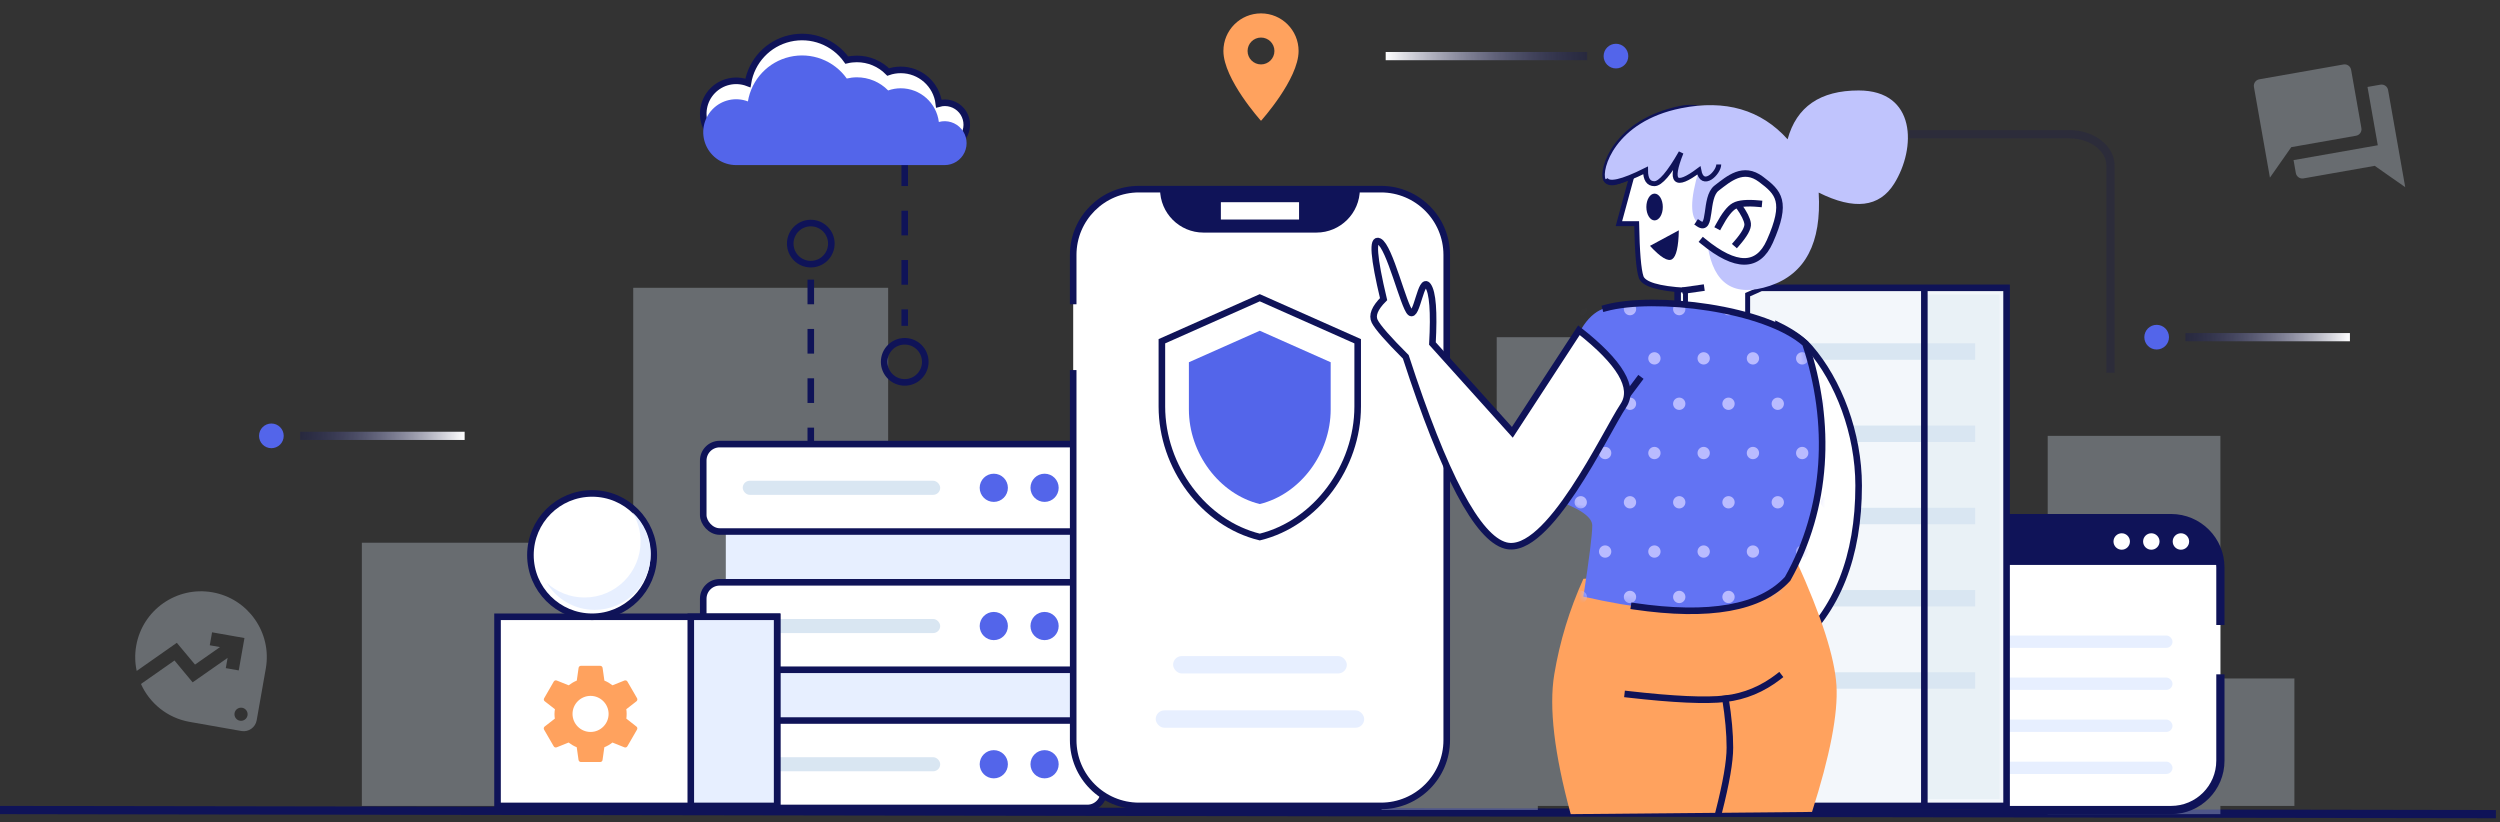 <?xml version="1.0" encoding="UTF-8"?>
<svg width="304px" height="100px" viewBox="0 0 304 100" version="1.1" xmlns="http://www.w3.org/2000/svg" xmlns:xlink="http://www.w3.org/1999/xlink">
    <rect x="0" y="0" width="304" height="100" fill="#333333" stroke="none"/>
    <title>编组 16</title>
    <defs>
        <path d="M4.082,35.708 C16.679,38.587 24.957,37.868 28.916,33.549 C33.775,24.911 34.315,14.653 31.076,4.935 C26.217,0.616 12.72,-1.004 6.781,0.616 C2.822,1.696 0.663,9.434 0.303,23.831 C3.542,24.911 5.162,25.99 5.162,27.07 C5.162,28.15 4.802,31.029 4.082,35.708 Z" id="path-1"></path>
        <linearGradient x1="0%" y1="50.083%" x2="100%" y2="49.917%" id="linearGradient-3">
            <stop stop-color="#FFFFFF" offset="0%"></stop>
            <stop stop-color="#0F1358" stop-opacity="0.3" offset="100%"></stop>
        </linearGradient>
        <linearGradient x1="0%" y1="50.125%" x2="100%" y2="49.875%" id="linearGradient-4">
            <stop stop-color="#FFFFFF" offset="0%"></stop>
            <stop stop-color="#0F1358" stop-opacity="0.3" offset="100%"></stop>
        </linearGradient>
    </defs>
    <g id="页面-1" stroke="none" stroke-width="1" fill="none" fill-rule="evenodd">
        <g id="个人工作台-资源管理-normal" transform="translate(-1137, -59)">
            <g id="编组-16" transform="translate(1137, 59)">
                <line x1="0.5" y1="98.5" x2="303" y2="99" id="直线-7" stroke="#0F1358" stroke-linecap="square"></line>
                <path d="M270,53 L269.999,82.499 L279,82.5 L279,98 L269.999,97.999 L270,99 L249,99 L249,53 L270,53 Z M207,41 L207,98 L186.999,97.999 L187,98.5 L168,98.5 L168,53 L181.999,52.999 L182,41 L207,41 Z M108,35 L108,98 L44,98 L44,66 L77,66 L77,35 L108,35 Z M25.833,72.023 C21.484,71.256 17.332,74.163 16.565,78.512 C16.38,79.56 16.407,80.605 16.624,81.585 L21.501,78.164 L23.714,80.813 L26.754,78.684 L25.509,78.465 L25.787,76.889 L29.726,77.584 L29.032,81.523 L27.456,81.245 L27.676,80 L23.423,82.971 L21.219,80.316 L17.141,83.171 C18.191,85.509 20.344,87.302 23.054,87.78 L29.357,88.891 C30.224,89.044 31.058,88.46 31.211,87.593 L32.322,81.291 C33.089,76.942 30.182,72.79 25.833,72.023 Z M29.172,87.64 C28.738,87.564 28.446,87.147 28.523,86.713 C28.599,86.28 29.016,85.988 29.45,86.064 C29.883,86.141 30.175,86.558 30.098,86.991 C30.022,87.424 29.605,87.716 29.172,87.64 Z M289.464,10.295 L287.888,10.573 L289.139,17.664 L278.897,19.47 L279.174,21.045 C279.251,21.479 279.668,21.771 280.101,21.694 L288.767,20.166 L292.475,22.762 L290.391,10.944 C290.314,10.511 289.897,10.219 289.464,10.295 Z M287.146,15.578 L285.896,8.487 C285.819,8.054 285.402,7.762 284.969,7.839 L274.727,9.644 C274.294,9.721 274.002,10.138 274.078,10.571 L276.023,21.601 L278.619,17.894 L286.497,16.505 C286.93,16.428 287.223,16.011 287.146,15.578 Z" id="形状结合" fill-opacity="0.32" fill="#D9E6F2"></path>
                <g transform="translate(85.514, 4)">
                    <rect id="矩形" fill="#E7EFFF" x="2.744" y="60.291" width="43.221" height="27.785"></rect>
                    <g id="编组-9" transform="translate(0, 50)">
                        <rect id="矩形" stroke="#0F1358" stroke-width="0.8" fill="#FFFFFF" x="0" y="0" width="48.709" height="10.634" rx="2"></rect>
                        <rect id="矩形" fill="#D9E6F2" x="4.802" y="4.459" width="24.012" height="1.715" rx="0.858"></rect>
                        <circle id="椭圆形" fill="#5365EA" cx="41.506" cy="5.317" r="1.715"></circle>
                        <circle id="椭圆形" fill="#5365EA" cx="35.331" cy="5.317" r="1.715"></circle>
                    </g>
                    <g id="编组-9" transform="translate(0, 66.808)">
                        <rect id="矩形" stroke="#0F1358" stroke-width="0.8" fill="#FFFFFF" x="0" y="0" width="48.709" height="10.634" rx="2"></rect>
                        <rect id="矩形" fill="#D9E6F2" x="4.802" y="4.459" width="24.012" height="1.715" rx="0.858"></rect>
                        <circle id="椭圆形" fill="#5365EA" cx="41.506" cy="5.317" r="1.715"></circle>
                        <circle id="椭圆形" fill="#5365EA" cx="35.331" cy="5.317" r="1.715"></circle>
                    </g>
                    <g id="编组-9" transform="translate(0, 83.616)">
                        <rect id="矩形" stroke="#0F1358" stroke-width="0.8" fill="#FFFFFF" x="0" y="0" width="48.709" height="10.634" rx="2"></rect>
                        <rect id="矩形" fill="#D9E6F2" x="4.802" y="4.459" width="24.012" height="1.715" rx="0.858"></rect>
                        <circle id="椭圆形" fill="#5365EA" cx="41.506" cy="5.317" r="1.715"></circle>
                        <circle id="椭圆形" fill="#5365EA" cx="35.331" cy="5.317" r="1.715"></circle>
                    </g>
                    <circle id="椭圆形" stroke="#0F1358" stroke-width="0.8" cx="13.078" cy="25.622" r="2.5"></circle>
                    <line x1="13.078" y1="30" x2="13.078" y2="50" id="路径" stroke="#0F1358" stroke-width="0.8" stroke-dasharray="3"></line>
                    <circle id="椭圆形" stroke="#0F1358" stroke-width="0.8" cx="24.5" cy="40" r="2.5"></circle>
                    <line x1="24.5" y1="15.622" x2="24.5" y2="35.622" id="路径" stroke="#0F1358" stroke-width="0.8" stroke-dasharray="3"></line>
                    <g id="编组-21" transform="translate(0, 0.5)" fill-rule="nonzero">
                        <path d="M4.011,13.333 L29.355,13.333 C30.399,13.343 31.354,12.742 31.796,11.795 C32.239,10.849 32.089,9.731 31.412,8.935 C30.735,8.14 29.655,7.812 28.65,8.098 C28.363,5.758 26.375,3.999 24.018,4 C23.496,3.998 22.979,4.085 22.487,4.257 C21.483,3.237 20.112,2.664 18.681,2.666 C18.268,2.665 17.856,2.712 17.455,2.808 C15.888,0.603 13.146,-0.438 10.511,0.172 C7.876,0.782 5.871,2.923 5.433,5.592 C3.932,5.018 2.234,5.397 1.12,6.554 C0.005,7.711 -0.309,9.423 0.321,10.9 C0.951,12.378 2.404,13.336 4.011,13.333 L4.011,13.333 Z" id="路径" stroke="#0F1358" stroke-width="0.8" fill="#FFFFFF"></path>
                        <path d="M4.011,15.575 L29.355,15.575 C30.394,15.575 31.338,14.972 31.776,14.03 C32.213,13.088 32.064,11.977 31.393,11.184 C30.723,10.39 29.652,10.058 28.65,10.333 C28.36,7.994 26.374,6.238 24.018,6.235 C23.496,6.236 22.978,6.325 22.487,6.499 C21.486,5.475 20.113,4.898 18.681,4.901 C18.267,4.902 17.856,4.952 17.455,5.05 C15.888,2.845 13.146,1.804 10.511,2.414 C7.876,3.024 5.871,5.165 5.433,7.833 C3.932,7.259 2.234,7.638 1.12,8.796 C0.005,9.953 -0.309,11.664 0.321,13.142 C0.951,14.62 2.404,15.578 4.011,15.575 L4.011,15.575 Z" id="路径" fill="#5365EA"></path>
                    </g>
                </g>
                <g id="编组-19" transform="translate(237, 63)">
                    <path d="M33,19 L33,29.5 C33,32.814 30.314,35.5 27,35.5 L6,35.5 C2.686,35.5 0,32.814 0,29.5 L0,6 C0,2.686 2.686,0 6,0 L27,0 C30.314,0 33,2.686 33,6 L33,13 L33,13" id="路径" stroke="#0F1358" fill="#FFFFFF"></path>
                    <rect id="矩形" fill="#E7EFFF" x="6.049" y="14.278" width="21.127" height="1.5" rx="0.75"></rect>
                    <rect id="矩形" fill="#E7EFFF" x="1.824" y="24.504" width="25.352" height="1.5" rx="0.75"></rect>
                    <rect id="矩形" fill="#E7EFFF" x="6.049" y="19.391" width="21.127" height="1.5" rx="0.75"></rect>
                    <rect id="矩形" fill="#E7EFFF" x="1.824" y="29.616" width="25.352" height="1.5" rx="0.75"></rect>
                    <path d="M27.308,-7.10542736e-15 C30.379,-6.05892407e-15 32.881,2.431 32.996,5.474 L33,5.692 L0,5.692 C-3.84971334e-16,2.548 2.548,-7.41614878e-15 5.692,-7.10542736e-15 L27.308,-7.10542736e-15 Z M21,1.846 C20.448,1.846 20,2.294 20,2.846 C20,3.398 20.448,3.846 21,3.846 C21.552,3.846 22,3.398 22,2.846 C22,2.294 21.552,1.846 21,1.846 Z M24.6,1.846 C24.048,1.846 23.6,2.294 23.6,2.846 C23.6,3.398 24.048,3.846 24.6,3.846 C25.152,3.846 25.6,3.398 25.6,2.846 C25.6,2.294 25.152,1.846 24.6,1.846 Z M28.2,1.846 C27.648,1.846 27.2,2.294 27.2,2.846 C27.2,3.398 27.648,3.846 28.2,3.846 C28.752,3.846 29.2,3.398 29.2,2.846 C29.2,2.294 28.752,1.846 28.2,1.846 Z" id="形状结合" fill="#0F1358"></path>
                </g>
                <g id="编组-20" transform="translate(204, 35)">
                    <rect id="矩形" stroke="#0F1358" stroke-width="0.8" fill="#F3F7FB" x="0" y="0" width="40" height="63"></rect>
                    <rect id="矩形" fill="#E9F1F6" x="30" y="0.808" width="9.156" height="61.354"></rect>
                    <rect id="矩形" fill="#D9E6F2" x="3" y="6.748" width="33.182" height="2"></rect>
                    <rect id="矩形" fill="#D9E6F2" x="3" y="16.748" width="33.182" height="2"></rect>
                    <rect id="矩形" fill="#D9E6F2" x="3" y="26.748" width="33.182" height="2"></rect>
                    <rect id="矩形" fill="#D9E6F2" x="3" y="36.748" width="33.182" height="2"></rect>
                    <rect id="矩形" fill="#D9E6F2" x="3" y="46.748" width="33.182" height="2"></rect>
                    <line x1="30" y1="63" x2="30" y2="0" id="路径" stroke="#0F1358" stroke-width="0.8" fill-opacity="0.45" fill="#D9E6F2"></line>
                </g>
                <g id="编组-17" transform="translate(130.5, 23)">
                    <path d="M0,14 L0,8 C0,3.582 3.582,0 8,0 L37.423,0 C41.841,0 45.423,3.582 45.423,8 L45.423,67 C45.423,71.418 41.841,75 37.423,75 L8,75 C3.582,75 0,71.418 0,67 L0,22 L0,22" id="路径" stroke="#0F1358" stroke-width="0.8" fill="#FFFFFF"></path>
                    <g id="编组-11" transform="translate(10.785, 13.204)" fill-rule="nonzero">
                        <path d="M11.905,0 L1.24775508e-13,5.291 L1.24775508e-13,13.227 C1.24775508e-13,20.569 5.079,27.434 11.905,29.1 C18.73,27.434 23.809,20.569 23.809,13.227 L23.809,5.291 L11.905,0 Z" id="路径" stroke="#0F1358" stroke-width="0.8"></path>
                        <path d="M11.905,4.014 L3.284,7.845 L3.284,13.592 C3.284,18.908 6.962,23.88 11.905,25.087 C16.847,23.88 20.525,18.908 20.525,13.592 L20.525,7.845 L11.905,4.014 Z" id="路径" fill="#5365EA"></path>
                    </g>
                    <rect id="矩形" fill="#E7EFFF" x="12.148" y="56.778" width="21.127" height="2.113" rx="1.056"></rect>
                    <rect id="矩形" fill="#E7EFFF" x="10.035" y="63.38" width="25.352" height="2.113" rx="1.056"></rect>
                    <path d="M34.859,0 C34.859,2.917 32.494,5.282 29.577,5.282 L15.845,5.282 C12.928,5.282 10.563,2.917 10.563,0 L34.859,0 Z M27.465,1.585 L17.958,1.585 L17.958,3.697 L27.465,3.697 L27.465,1.585 Z" id="形状结合" fill="#0F1358"></path>
                </g>
                <g id="编组-18" transform="translate(60.5, 60)">
                    <rect id="矩形" stroke="#0F1358" stroke-width="0.8" fill="#FFFFFF" x="0" y="15" width="34" height="23"></rect>
                    <rect id="矩形" stroke="#0F1358" stroke-width="0.8" fill="#E7EFFF" x="23.5" y="15" width="10.5" height="23"></rect>
                    <g id="settings_black_24dp-(1)" transform="translate(4, 19.5)">
                        <polygon id="路径" points="0 0 14.625 0 14.625 14.625 0 14.625"></polygon>
                        <path d="M11.663,7.885 C11.688,7.702 11.7,7.514 11.7,7.312 C11.7,7.117 11.688,6.923 11.657,6.74 L12.894,5.777 C13.004,5.692 13.035,5.527 12.967,5.405 L11.797,3.382 C11.724,3.248 11.572,3.205 11.438,3.248 L9.982,3.833 C9.677,3.601 9.354,3.406 8.994,3.26 L8.775,1.712 C8.751,1.566 8.629,1.462 8.482,1.462 L6.143,1.462 C5.996,1.462 5.88,1.566 5.856,1.712 L5.637,3.26 C5.277,3.406 4.948,3.607 4.65,3.833 L3.193,3.248 C3.059,3.199 2.907,3.248 2.834,3.382 L1.67,5.405 C1.597,5.533 1.621,5.692 1.743,5.777 L2.98,6.74 C2.949,6.923 2.925,7.124 2.925,7.312 C2.925,7.501 2.937,7.702 2.968,7.885 L1.731,8.848 C1.621,8.933 1.59,9.098 1.657,9.22 L2.828,11.243 C2.901,11.377 3.053,11.42 3.187,11.377 L4.643,10.792 C4.948,11.024 5.271,11.219 5.631,11.365 L5.85,12.913 C5.88,13.059 5.996,13.162 6.143,13.162 L8.482,13.162 C8.629,13.162 8.751,13.059 8.769,12.913 L8.988,11.365 C9.348,11.219 9.677,11.024 9.975,10.792 L11.432,11.377 C11.566,11.426 11.718,11.377 11.791,11.243 L12.961,9.22 C13.035,9.086 13.004,8.933 12.888,8.848 L11.663,7.885 Z M7.312,9.506 C6.106,9.506 5.119,8.519 5.119,7.312 C5.119,6.106 6.106,5.119 7.312,5.119 C8.519,5.119 9.506,6.106 9.506,7.312 C9.506,8.519 8.519,9.506 7.312,9.506 Z" id="形状" fill="#FFA25E"></path>
                    </g>
                    <circle id="椭圆形" stroke="#0F1358" stroke-width="0.8" fill="#FFFFFF" cx="11.5" cy="7.5" r="7.5"></circle>
                    <path d="M16.41,2.309 C17.774,3.556 18.63,5.349 18.63,7.342 C18.63,11.107 15.577,14.16 11.812,14.16 C9.339,14.16 7.174,12.842 5.979,10.871 C7.192,11.98 8.806,12.656 10.577,12.656 C14.342,12.656 17.394,9.604 17.394,5.839 C17.394,4.584 17.055,3.408 16.464,2.398 Z" id="形状结合" fill="#E7EFFF"></path>
                </g>
                <g id="编组-22" transform="translate(166.5, 11)">
                    <path d="M31.977,10.258 L30.358,16.196 L32.517,16.196 C32.582,19.632 32.762,21.791 33.057,22.675 C33.352,23.558 35.152,24.098 38.456,24.294 L38.456,28.613 L46.014,28.613 L46.014,24.834 C49.419,23.426 51.759,21.807 53.033,19.975 C54.944,17.228 46.014,0.54 37.916,2.16 C29.818,3.779 28.198,9.718 28.738,10.798 C29.098,11.517 30.178,11.337 31.977,10.258 Z" id="直线-5" stroke="#0F1358" stroke-width="0.6" fill="#FFFFFF" stroke-linecap="square"></path>
                    <ellipse id="椭圆形" fill="#0F1358" cx="34.697" cy="14.172" rx="1" ry="1.629"></ellipse>
                    <path d="M34.137,18.896 L37.646,17.006 C37.604,19.013 37.335,20.183 36.836,20.515 C36.338,20.848 35.438,20.308 34.137,18.896 Z" id="直线-6" fill="#0F1358"></path>
                    <line x1="38.456" y1="24.294" x2="40.345" y2="24.025" id="直线-16" stroke="#0F1358" stroke-width="0.8" stroke-linecap="square"></line>
                    <path d="M33.597,9.718 C33.597,10.798 33.957,11.337 34.677,11.337 C35.397,11.337 36.476,10.078 37.916,7.558 C37.196,9.358 37.016,10.438 37.376,10.798 C37.736,11.157 38.636,10.798 40.076,9.718 C38.996,13.317 38.996,15.476 40.076,16.196 C41.695,17.276 40.739,13.028 42.235,11.877 C43.731,10.727 45.474,9.178 47.634,10.798 C49.793,12.417 50.873,13.497 48.714,18.356 C47.274,21.595 44.754,21.775 41.155,18.896 C41.875,23.575 44.395,25.194 48.714,23.755 C53.033,22.315 55.012,18.536 54.652,12.417 C58.971,14.577 62.031,14.217 63.83,11.337 C66.53,7.018 66.53,0 59.511,0 C54.832,0 51.953,1.98 50.873,5.939 C47.634,2.339 43.315,1.08 37.916,2.16 C29.818,3.779 28.198,9.718 28.738,10.798 C29.098,11.517 30.718,11.157 33.597,9.718 Z" id="直线-5" fill="#C0C4FD"></path>
                    <path d="M28.738,10.798 C29.098,11.517 30.718,11.157 33.597,9.718 C33.597,10.798 33.957,11.337 34.677,11.337 C35.397,11.337 36.476,10.078 37.916,7.558 C37.196,9.358 37.016,10.438 37.376,10.798 C37.736,11.157 38.636,10.798 40.076,9.718 C40.5,12 42.5,10 42.5,9" id="路径" stroke="#0F1358" stroke-width="0.6"></path>
                    <path d="M40.076,16.196 C41.695,17.276 40.739,13.028 42.235,11.877 C43.731,10.727 45.474,9.178 47.634,10.798 C49.793,12.417 50.873,13.497 48.714,18.356 C47.274,21.595 44.575,21.595 40.615,18.356" id="路径" stroke="#0F1358" stroke-width="0.8" stroke-linecap="square"></path>
                    <path d="M42.505,16.466 C43.203,15.159 43.833,14.349 44.395,14.037 C44.956,13.725 45.946,13.635 47.364,13.767" id="直线-11" stroke="#0F1358" stroke-width="0.8" stroke-linecap="square"></path>
                    <path d="M44.934,14.037 C45.59,14.959 45.949,15.678 46.014,16.196 C46.079,16.714 45.629,17.524 44.664,18.626" id="直线-12" stroke="#0F1358" stroke-width="0.8" stroke-linecap="square"></path>
                    <path d="M51.683,67.755 C56.902,63.256 59.511,56.687 59.511,48.049 C59.511,41.712 57.06,35.326 53.572,31.313 C52.729,30.342 51.469,29.442 49.793,28.613 L51.683,67.755 Z" id="直线-8" stroke="#0F1358" stroke-width="0.8" fill="#FFFFFF" stroke-linecap="square"></path>
                    <path d="M24.5,88 L53.842,87.73 C56.033,80.886 57.023,75.757 56.812,72.344 C56.6,68.93 54.981,63.891 51.953,57.227 L26.039,59.387 C24.346,63.129 23.167,67 22.5,71 C21.833,75 22.5,80.667 24.5,88 Z" id="直线-10" fill="#FFA25E"></path>
                    <path d="M31.437,73.423 C36.997,74.061 40.956,74.241 43.315,73.963 C45.673,73.686 47.833,72.786 49.793,71.264" id="直线-13" stroke="#0F1358" stroke-width="0.8" stroke-linecap="square"></path>
                    <path d="M43.315,73.963 C43.675,76.224 43.855,78.203 43.855,79.902 C43.855,81.6 43.405,84.21 42.505,87.73" id="直线-14" stroke="#0F1358" stroke-width="0.8" stroke-linecap="square"></path>
                    <g id="形状结合" transform="translate(21.957, 25.838)">
                        <mask id="mask-2" fill="white">
                            <use xlink:href="#path-1"></use>
                        </mask>
                        <use id="蒙版" fill="#6273F3" xlink:href="#path-1"></use>
                        <path d="M39.7,35.002 C40.114,35.002 40.449,35.338 40.449,35.751 C40.449,36.165 40.114,36.5 39.7,36.5 C39.287,36.5 38.952,36.165 38.952,35.751 C38.952,35.338 39.287,35.002 39.7,35.002 Z M33.71,35.002 C34.124,35.002 34.459,35.338 34.459,35.751 C34.459,36.165 34.124,36.5 33.71,36.5 C33.296,36.5 32.961,36.165 32.961,35.751 C32.961,35.338 33.296,35.002 33.71,35.002 Z M27.72,35.002 C28.133,35.002 28.469,35.338 28.469,35.751 C28.469,36.165 28.133,36.5 27.72,36.5 C27.306,36.5 26.971,36.165 26.971,35.751 C26.971,35.338 27.306,35.002 27.72,35.002 Z M9.749,35.002 C10.163,35.002 10.498,35.338 10.498,35.751 C10.498,36.165 10.163,36.5 9.749,36.5 C9.335,36.5 9,36.165 9,35.751 C9,35.338 9.335,35.002 9.749,35.002 Z M21.73,35.002 C22.143,35.002 22.478,35.338 22.478,35.751 C22.478,36.165 22.143,36.5 21.73,36.5 C21.316,36.5 20.981,36.165 20.981,35.751 C20.981,35.338 21.316,35.002 21.73,35.002 Z M3.759,35.002 C4.172,35.002 4.508,35.338 4.508,35.751 C4.508,36.165 4.172,36.5 3.759,36.5 C3.345,36.5 3.01,36.165 3.01,35.751 C3.01,35.338 3.345,35.002 3.759,35.002 Z M15.739,35.002 C16.153,35.002 16.488,35.338 16.488,35.751 C16.488,36.165 16.153,36.5 15.739,36.5 C15.326,36.5 14.99,36.165 14.99,35.751 C14.99,35.338 15.326,35.002 15.739,35.002 Z M-2.232,35.002 C-1.818,35.002 -1.483,35.338 -1.483,35.751 C-1.483,36.165 -1.818,36.5 -2.232,36.5 C-2.645,36.5 -2.98,36.165 -2.98,35.751 C-2.98,35.338 -2.645,35.002 -2.232,35.002 Z M36.681,29.482 C37.094,29.482 37.429,29.817 37.429,30.231 C37.429,30.644 37.094,30.979 36.681,30.979 C36.267,30.979 35.932,30.644 35.932,30.231 C35.932,29.817 36.267,29.482 36.681,29.482 Z M30.69,29.482 C31.104,29.482 31.439,29.817 31.439,30.231 C31.439,30.644 31.104,30.979 30.69,30.979 C30.277,30.979 29.942,30.644 29.942,30.231 C29.942,29.817 30.277,29.482 30.69,29.482 Z M24.7,29.482 C25.114,29.482 25.449,29.817 25.449,30.231 C25.449,30.644 25.114,30.979 24.7,30.979 C24.287,30.979 23.951,30.644 23.951,30.231 C23.951,29.817 24.287,29.482 24.7,29.482 Z M6.729,29.482 C7.143,29.482 7.478,29.817 7.478,30.231 C7.478,30.644 7.143,30.979 6.729,30.979 C6.316,30.979 5.981,30.644 5.981,30.231 C5.981,29.817 6.316,29.482 6.729,29.482 Z M18.71,29.482 C19.123,29.482 19.459,29.817 19.459,30.231 C19.459,30.644 19.123,30.979 18.71,30.979 C18.296,30.979 17.961,30.644 17.961,30.231 C17.961,29.817 18.296,29.482 18.71,29.482 Z M0.739,29.482 C1.153,29.482 1.488,29.817 1.488,30.231 C1.488,30.644 1.153,30.979 0.739,30.979 C0.325,30.979 -0.01,30.644 -0.01,30.231 C-0.01,29.817 0.325,29.482 0.739,29.482 Z M12.72,29.482 C13.133,29.482 13.468,29.817 13.468,30.231 C13.468,30.644 13.133,30.979 12.72,30.979 C12.306,30.979 11.971,30.644 11.971,30.231 C11.971,29.817 12.306,29.482 12.72,29.482 Z M-5.251,29.482 C-4.838,29.482 -4.502,29.817 -4.502,30.231 C-4.502,30.644 -4.838,30.979 -5.251,30.979 C-5.665,30.979 -6,30.644 -6,30.231 C-6,29.817 -5.665,29.482 -5.251,29.482 Z M33.71,23.491 C34.124,23.491 34.459,23.827 34.459,24.24 C34.459,24.654 34.124,24.989 33.71,24.989 C33.296,24.989 32.961,24.654 32.961,24.24 C32.961,23.827 33.296,23.491 33.71,23.491 Z M27.72,23.491 C28.133,23.491 28.469,23.827 28.469,24.24 C28.469,24.654 28.133,24.989 27.72,24.989 C27.306,24.989 26.971,24.654 26.971,24.24 C26.971,23.827 27.306,23.491 27.72,23.491 Z M9.749,23.491 C10.163,23.491 10.498,23.827 10.498,24.24 C10.498,24.654 10.163,24.989 9.749,24.989 C9.335,24.989 9,24.654 9,24.24 C9,23.827 9.335,23.491 9.749,23.491 Z M21.73,23.491 C22.143,23.491 22.478,23.827 22.478,24.24 C22.478,24.654 22.143,24.989 21.73,24.989 C21.316,24.989 20.981,24.654 20.981,24.24 C20.981,23.827 21.316,23.491 21.73,23.491 Z M3.759,23.491 C4.172,23.491 4.508,23.827 4.508,24.24 C4.508,24.654 4.172,24.989 3.759,24.989 C3.345,24.989 3.01,24.654 3.01,24.24 C3.01,23.827 3.345,23.491 3.759,23.491 Z M15.739,23.491 C16.153,23.491 16.488,23.827 16.488,24.24 C16.488,24.654 16.153,24.989 15.739,24.989 C15.326,24.989 14.99,24.654 14.99,24.24 C14.99,23.827 15.326,23.491 15.739,23.491 Z M-2.232,23.491 C-1.818,23.491 -1.483,23.827 -1.483,24.24 C-1.483,24.654 -1.818,24.989 -2.232,24.989 C-2.645,24.989 -2.98,24.654 -2.98,24.24 C-2.98,23.827 -2.645,23.491 -2.232,23.491 Z M39.7,23.491 C40.114,23.491 40.449,23.827 40.449,24.24 C40.449,24.654 40.114,24.989 39.7,24.989 C39.287,24.989 38.952,24.654 38.952,24.24 C38.952,23.827 39.287,23.491 39.7,23.491 Z M12.72,17.501 C13.133,17.501 13.468,17.836 13.468,18.25 C13.468,18.664 13.133,18.999 12.72,18.999 C12.306,18.999 11.971,18.664 11.971,18.25 C11.971,17.836 12.306,17.501 12.72,17.501 Z M0.739,17.501 C1.153,17.501 1.488,17.836 1.488,18.25 C1.488,18.664 1.153,18.999 0.739,18.999 C0.325,18.999 -0.01,18.664 -0.01,18.25 C-0.01,17.836 0.325,17.501 0.739,17.501 Z M18.71,17.501 C19.123,17.501 19.459,17.836 19.459,18.25 C19.459,18.664 19.123,18.999 18.71,18.999 C18.296,18.999 17.961,18.664 17.961,18.25 C17.961,17.836 18.296,17.501 18.71,17.501 Z M6.729,17.501 C7.143,17.501 7.478,17.836 7.478,18.25 C7.478,18.664 7.143,18.999 6.729,18.999 C6.316,18.999 5.981,18.664 5.981,18.25 C5.981,17.836 6.316,17.501 6.729,17.501 Z M24.7,17.501 C25.114,17.501 25.449,17.836 25.449,18.25 C25.449,18.664 25.114,18.999 24.7,18.999 C24.287,18.999 23.951,18.664 23.951,18.25 C23.951,17.836 24.287,17.501 24.7,17.501 Z M30.69,17.501 C31.104,17.501 31.439,17.836 31.439,18.25 C31.439,18.664 31.104,18.999 30.69,18.999 C30.277,18.999 29.942,18.664 29.942,18.25 C29.942,17.836 30.277,17.501 30.69,17.501 Z M36.681,17.501 C37.094,17.501 37.429,17.836 37.429,18.25 C37.429,18.664 37.094,18.999 36.681,18.999 C36.267,18.999 35.932,18.664 35.932,18.25 C35.932,17.836 36.267,17.501 36.681,17.501 Z M-5.251,17.501 C-4.838,17.501 -4.502,17.836 -4.502,18.25 C-4.502,18.664 -4.838,18.999 -5.251,18.999 C-5.665,18.999 -6,18.664 -6,18.25 C-6,17.836 -5.665,17.501 -5.251,17.501 Z M9.749,11.511 C10.163,11.511 10.498,11.846 10.498,12.26 C10.498,12.673 10.163,13.009 9.749,13.009 C9.335,13.009 9,12.673 9,12.26 C9,11.846 9.335,11.511 9.749,11.511 Z M39.7,11.511 C40.114,11.511 40.449,11.846 40.449,12.26 C40.449,12.673 40.114,13.009 39.7,13.009 C39.287,13.009 38.952,12.673 38.952,12.26 C38.952,11.846 39.287,11.511 39.7,11.511 Z M33.71,11.511 C34.124,11.511 34.459,11.846 34.459,12.26 C34.459,12.673 34.124,13.009 33.71,13.009 C33.296,13.009 32.961,12.673 32.961,12.26 C32.961,11.846 33.296,11.511 33.71,11.511 Z M27.72,11.511 C28.133,11.511 28.469,11.846 28.469,12.26 C28.469,12.673 28.133,13.009 27.72,13.009 C27.306,13.009 26.971,12.673 26.971,12.26 C26.971,11.846 27.306,11.511 27.72,11.511 Z M21.73,11.511 C22.143,11.511 22.478,11.846 22.478,12.26 C22.478,12.673 22.143,13.009 21.73,13.009 C21.316,13.009 20.981,12.673 20.981,12.26 C20.981,11.846 21.316,11.511 21.73,11.511 Z M3.759,11.511 C4.172,11.511 4.508,11.846 4.508,12.26 C4.508,12.673 4.172,13.009 3.759,13.009 C3.345,13.009 3.01,12.673 3.01,12.26 C3.01,11.846 3.345,11.511 3.759,11.511 Z M15.739,11.511 C16.153,11.511 16.488,11.846 16.488,12.26 C16.488,12.673 16.153,13.009 15.739,13.009 C15.326,13.009 14.99,12.673 14.99,12.26 C14.99,11.846 15.326,11.511 15.739,11.511 Z M-2.232,11.511 C-1.818,11.511 -1.483,11.846 -1.483,12.26 C-1.483,12.673 -1.818,13.009 -2.232,13.009 C-2.645,13.009 -2.98,12.673 -2.98,12.26 C-2.98,11.846 -2.645,11.511 -2.232,11.511 Z M12.72,5.99 C13.133,5.99 13.468,6.325 13.468,6.739 C13.468,7.153 13.133,7.488 12.72,7.488 C12.306,7.488 11.971,7.153 11.971,6.739 C11.971,6.325 12.306,5.99 12.72,5.99 Z M0.739,5.99 C1.153,5.99 1.488,6.325 1.488,6.739 C1.488,7.153 1.153,7.488 0.739,7.488 C0.325,7.488 -0.01,7.153 -0.01,6.739 C-0.01,6.325 0.325,5.99 0.739,5.99 Z M18.71,5.99 C19.123,5.99 19.459,6.325 19.459,6.739 C19.459,7.153 19.123,7.488 18.71,7.488 C18.296,7.488 17.961,7.153 17.961,6.739 C17.961,6.325 18.296,5.99 18.71,5.99 Z M30.69,5.99 C31.104,5.99 31.439,6.325 31.439,6.739 C31.439,7.153 31.104,7.488 30.69,7.488 C30.277,7.488 29.942,7.153 29.942,6.739 C29.942,6.325 30.277,5.99 30.69,5.99 Z M36.681,5.99 C37.094,5.99 37.429,6.325 37.429,6.739 C37.429,7.153 37.094,7.488 36.681,7.488 C36.267,7.488 35.932,7.153 35.932,6.739 C35.932,6.325 36.267,5.99 36.681,5.99 Z M-5.251,5.99 C-4.838,5.99 -4.502,6.325 -4.502,6.739 C-4.502,7.153 -4.838,7.488 -5.251,7.488 C-5.665,7.488 -6,7.153 -6,6.739 C-6,6.325 -5.665,5.99 -5.251,5.99 Z M24.7,5.99 C25.114,5.99 25.449,6.325 25.449,6.739 C25.449,7.153 25.114,7.488 24.7,7.488 C24.287,7.488 23.951,7.153 23.951,6.739 C23.951,6.325 24.287,5.99 24.7,5.99 Z M6.729,5.99 C7.143,5.99 7.478,6.325 7.478,6.739 C7.478,7.153 7.143,7.488 6.729,7.488 C6.316,7.488 5.981,7.153 5.981,6.739 C5.981,6.325 6.316,5.99 6.729,5.99 Z M21.73,0 C22.143,0 22.478,0.335 22.478,0.749 C22.478,1.162 22.143,1.498 21.73,1.498 C21.316,1.498 20.981,1.162 20.981,0.749 C20.981,0.335 21.316,0 21.73,0 Z M9.749,0 C10.163,0 10.498,0.335 10.498,0.749 C10.498,1.162 10.163,1.498 9.749,1.498 C9.335,1.498 9,1.162 9,0.749 C9,0.335 9.335,0 9.749,0 Z M27.72,0 C28.133,0 28.469,0.335 28.469,0.749 C28.469,1.162 28.133,1.498 27.72,1.498 C27.306,1.498 26.971,1.162 26.971,0.749 C26.971,0.335 27.306,0 27.72,0 Z M33.71,0 C34.124,0 34.459,0.335 34.459,0.749 C34.459,1.162 34.124,1.498 33.71,1.498 C33.296,1.498 32.961,1.162 32.961,0.749 C32.961,0.335 33.296,0 33.71,0 Z M39.7,0 C40.114,0 40.449,0.335 40.449,0.749 C40.449,1.162 40.114,1.498 39.7,1.498 C39.287,1.498 38.952,1.162 38.952,0.749 C38.952,0.335 39.287,0 39.7,0 Z M-2.232,0 C-1.818,0 -1.483,0.335 -1.483,0.749 C-1.483,1.162 -1.818,1.498 -2.232,1.498 C-2.645,1.498 -2.98,1.162 -2.98,0.749 C-2.98,0.335 -2.645,0 -2.232,0 Z M15.739,0 C16.153,0 16.488,0.335 16.488,0.749 C16.488,1.162 16.153,1.498 15.739,1.498 C15.326,1.498 14.99,1.162 14.99,0.749 C14.99,0.335 15.326,0 15.739,0 Z M3.759,0 C4.172,0 4.508,0.335 4.508,0.749 C4.508,1.162 4.172,1.498 3.759,1.498 C3.345,1.498 3.01,1.162 3.01,0.749 C3.01,0.335 3.345,0 3.759,0 Z" fill="#B9BBFF" mask="url(#mask-2)"></path>
                    </g>
                    <path d="M32.212,62.721 C41.381,64.067 47.602,62.955 50.873,59.387 C55.732,50.748 56.272,40.491 53.033,30.773 C48.174,26.454 34.677,24.834 28.738,26.454" id="路径" stroke="#0F1358" stroke-width="0.8" stroke-linecap="square"></path>
                    <line x1="31.177" y1="37.306" x2="32.797" y2="35.146" id="直线-15" stroke="#0F1358" stroke-width="0.8" stroke-linecap="square"></line>
                    <path d="M30.898,38.331 C28.738,41.571 21.72,56.687 16.591,55.337 C13.172,54.438 9.123,46.789 4.444,32.393 C2.284,30.233 1.024,28.793 0.664,28.074 C0.305,27.354 0.664,26.454 1.744,25.374 C0.526,20.266 0.346,17.927 1.204,18.356 C2.492,19 4.174,26.258 4.984,26.994 C5.793,27.73 6.285,22.554 7.143,23.755 C7.715,24.555 7.895,26.895 7.683,30.773 L17.401,41.571 L25.499,29.153 C30.538,33.112 32.337,36.172 30.898,38.331 Z" id="直线-9" stroke="#0F1358" stroke-width="0.8" fill="#FFFFFF" stroke-linecap="square"></path>
                </g>
                <rect id="矩形" fill="url(#linearGradient-3)" x="168.5" y="6.322" width="24.5" height="1"></rect>
                <circle id="椭圆形" fill="#5365EA" cx="196.5" cy="6.822" r="1.5"></circle>
                <rect id="矩形" fill="url(#linearGradient-4)" transform="translate(275.75, 41) scale(-1, 1) translate(-275.75, -41) " x="265.75" y="40.5" width="20" height="1"></rect>
                <circle id="椭圆形" fill="#5365EA" transform="translate(262.25, 41) scale(-1, 1) translate(-262.25, -41) " cx="262.25" cy="41" r="1.5"></circle>
                <rect id="矩形" fill="url(#linearGradient-4)" transform="translate(46.5, 53) scale(-1, 1) translate(-46.5, -53) " x="36.5" y="52.5" width="20" height="1"></rect>
                <circle id="椭圆形" fill="#5365EA" transform="translate(33, 53) scale(-1, 1) translate(-33, -53) " cx="33" cy="53" r="1.5"></circle>
                <path d="M232.137,16.322 L232.137,16.322 L251.641,16.322 C254.4,16.322 256.637,18.035 256.637,20.147 L256.637,45.322" id="路径" stroke-opacity="0.2" stroke="#0F1358"></path>
                <g id="room_black_24dp" transform="translate(145.5, 0.322)">
                    <polygon id="路径" points="0 0 15.675 0 15.675 15.675 0 15.675"></polygon>
                    <path d="M7.838,1.306 C5.31,1.306 3.266,3.351 3.266,5.878 C3.266,9.307 7.838,14.369 7.838,14.369 C7.838,14.369 12.409,9.307 12.409,5.878 C12.409,3.351 10.365,1.306 7.838,1.306 Z M7.838,7.511 C6.936,7.511 6.205,6.779 6.205,5.878 C6.205,4.977 6.936,4.245 7.838,4.245 C8.739,4.245 9.47,4.977 9.47,5.878 C9.47,6.779 8.739,7.511 7.838,7.511 Z" id="形状" fill="#FFA25E" fill-rule="nonzero"></path>
                </g>
            </g>
        </g>
    </g>
</svg>